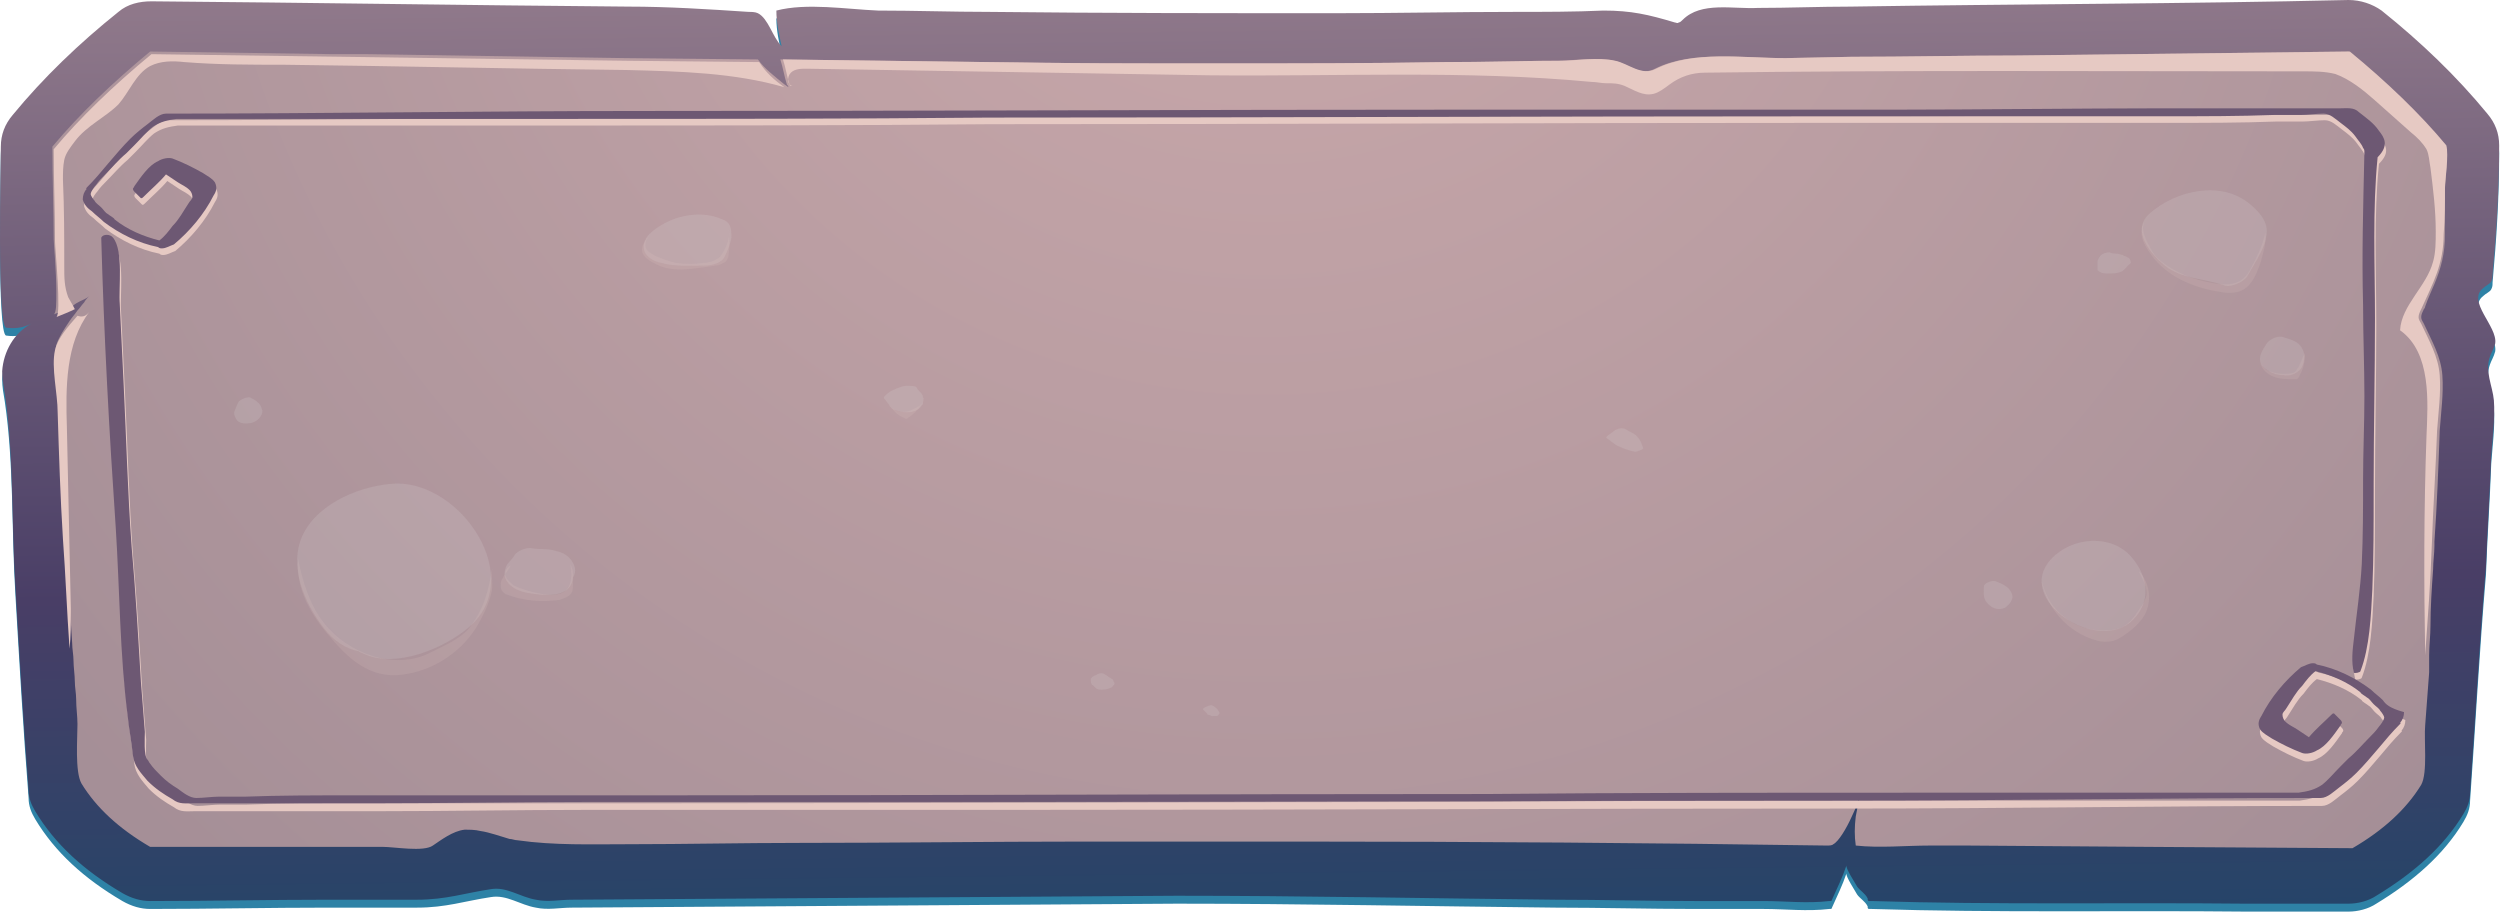 <svg width="362" height="132" viewBox="0 0 362 132" fill="none" xmlns="http://www.w3.org/2000/svg">
<path d="M357.67 115.93C357.67 117.078 357.287 118.035 356.714 118.991C353.844 123.774 349.444 127.6 344.087 130.852C342.94 131.617 341.409 132 340.07 132C335.096 132 330.122 132 325.148 132C307.166 131.809 288.992 132.191 271.009 131.617C270.818 131.617 270.818 131.617 270.627 131.617C270.435 131.617 270.435 131.426 270.435 131.235C270.053 130.47 269.287 130.087 268.905 129.513C268.714 129.13 267.183 126.835 267.374 126.452C266.801 128.174 266.035 129.704 265.27 131.426C265.27 131.617 265.079 131.617 265.079 131.617H264.887C261.635 132 258.574 131.617 255.322 131.617C252.07 131.617 248.818 131.617 245.374 131.617C238.679 131.617 231.983 131.426 225.287 131.426C206.922 131.235 188.557 130.852 170.383 130.852C141.114 131.043 112.035 131.235 82.766 131.426C81.044 131.426 79.322 131.809 77.6 131.426C75.305 131.043 73.392 129.513 71.096 129.896C67.27 130.47 64.592 131.426 60.383 131.426C56.174 131.426 51.774 131.426 47.566 131.426C38.957 131.426 30.348 131.617 21.74 131.617C20.401 131.617 19.061 131.235 17.722 130.47C12.174 127.217 7.966 123.391 5.096 118.609C4.522 117.652 4.14 116.696 4.14 115.548C3.374 105.791 2.801 95.844 2.227 86.087C1.653 76.904 2.035 67.339 0.696 58.157C0.505 57.009 0.314 56.052 0.314 54.904C0.505 52.035 2.035 49.356 4.522 48.017C3.374 48.591 2.227 48.783 0.887 48.591C-0.452 48.4 0.122 24.487 0.122 22.383C0.122 20.661 0.696 19.13 1.844 17.791C6.244 12.435 11.409 7.461 17.148 2.87C18.488 1.722 20.209 1.339 21.931 1.339C44.888 1.53 67.844 1.913 90.992 2.104C96.731 2.104 102.661 2.487 108.401 2.87C108.783 2.87 109.357 2.87 109.74 3.061C111.27 3.826 111.844 6.504 113.183 7.843C112.801 6.122 112.418 4.4 112.418 2.678C116.818 1.53 122.557 2.487 127.148 2.678C132.505 2.678 137.861 2.87 143.218 2.87C160.053 3.061 176.888 3.061 193.531 3.061C202.14 3.061 210.748 2.87 219.357 2.87C223.566 2.87 227.966 2.87 232.174 2.678C236.192 2.678 238.679 3.252 242.505 4.4C242.696 4.4 242.887 4.591 243.079 4.4C243.27 4.4 243.461 4.209 243.653 4.017C246.331 1.339 250.922 2.487 254.557 2.296C258.957 2.296 263.548 2.104 267.948 2.104C292.053 1.722 315.966 1.722 340.07 1.148C341.792 1.148 343.514 1.722 344.853 2.678C350.592 7.27 355.757 12.243 360.157 17.6C361.305 18.939 361.879 20.47 361.879 22.191C361.879 28.504 361.496 34.626 360.922 40.939C360.922 41.322 360.922 41.513 360.731 41.896C360.54 42.278 359.966 42.47 359.583 42.852C357.096 44.765 361.687 48.4 361.305 50.887C361.113 51.652 360.731 52.226 360.54 52.8C359.774 54.904 360.922 57.009 361.114 59.113C361.305 61.791 360.922 64.47 360.731 67.148C360.54 72.504 360.157 77.861 359.966 83.217C359.009 94.504 358.435 105.217 357.67 115.93Z" fill="#2E82A6"/>
<path d="M357.67 114.783C357.67 115.93 357.287 116.887 356.714 117.843C353.844 122.626 349.444 126.452 344.087 129.704C342.94 130.47 341.409 130.852 340.07 130.852C335.096 130.852 330.122 130.852 325.148 130.852C307.166 130.661 288.992 131.043 271.009 130.47C270.818 130.47 270.818 130.47 270.627 130.47C270.435 130.47 270.435 130.278 270.435 130.087C270.053 129.322 269.287 128.939 268.905 128.365C268.714 127.983 267.183 125.687 267.374 125.304C266.801 127.026 266.035 128.557 265.27 130.278C265.27 130.47 265.079 130.47 265.079 130.47H264.887C261.635 130.852 258.574 130.47 255.322 130.47C252.07 130.47 248.818 130.47 245.374 130.47C238.679 130.47 231.983 130.278 225.287 130.278C206.922 130.087 188.557 129.704 170.383 129.704C141.114 129.896 112.035 130.087 82.766 130.278C81.044 130.278 79.322 130.661 77.6 130.278C75.305 129.896 73.392 128.365 71.096 128.748C67.27 129.322 64.592 130.278 60.383 130.278C56.174 130.278 51.774 130.278 47.566 130.278C38.957 130.278 30.348 130.47 21.74 130.47C20.401 130.47 19.061 130.087 17.722 129.322C12.174 126.07 7.966 122.243 5.096 117.461C4.522 116.504 4.14 115.548 4.14 114.4C3.374 104.643 2.801 94.696 2.227 84.939C1.653 75.757 2.035 66.191 0.696 57.009C0.505 55.861 0.314 54.904 0.314 53.757C0.505 50.887 2.035 48.209 4.522 46.87C3.374 47.444 2.227 47.635 0.887 47.444C-0.452 47.252 0.122 23.339 0.122 21.235C0.122 19.513 0.696 17.983 1.844 16.643C6.244 11.287 11.409 6.313 17.148 1.722C18.488 0.574 20.209 0.191 21.931 0.191C44.888 0.383 67.844 0.765 90.992 0.957C96.731 0.957 102.661 1.339 108.401 1.722C108.783 1.722 109.357 1.722 109.74 1.913C111.27 2.678 111.844 5.357 113.183 6.696C112.801 4.974 112.418 3.252 112.418 1.53C116.818 0.383 122.557 1.339 127.148 1.53C132.505 1.53 137.861 1.722 143.218 1.722C160.053 1.913 176.888 1.913 193.531 1.913C202.14 1.913 210.748 1.722 219.357 1.722C223.566 1.722 227.966 1.722 232.174 1.53C236.192 1.53 238.679 2.104 242.505 3.252C242.696 3.252 242.887 3.443 243.079 3.252C243.27 3.252 243.461 3.061 243.653 2.87C246.331 0.191 250.922 1.339 254.557 1.148C258.957 1.148 263.548 0.957 267.948 0.957C292.053 0.574 315.966 0.574 340.07 3.8147e-06C341.792 3.8147e-06 343.514 0.574 344.853 1.53C350.592 6.122 355.757 11.096 360.157 16.452C361.305 17.791 361.879 19.322 361.879 21.044C361.879 27.357 361.496 33.478 360.922 39.791C360.922 40.174 360.922 40.365 360.731 40.748C360.54 41.13 359.966 41.322 359.583 41.704C357.096 43.617 361.687 47.252 361.305 49.739C361.113 50.504 360.731 51.078 360.54 51.652C359.774 53.757 360.922 55.861 361.114 57.965C361.305 60.452 360.922 63.322 360.731 66C360.54 71.356 360.157 76.713 359.966 82.07C359.009 93.356 358.435 104.07 357.67 114.783Z" fill="url(#paint0_linear_9_9657)"/>
<path d="M354.035 27.165C354.035 27.357 354.035 27.739 354.035 27.93C354.035 29.27 354.035 30.8 354.035 32.139C354.035 32.713 354.035 33.287 354.035 33.861C354.035 36.73 353.461 38.835 352.505 41.13C352.122 42.087 351.548 43.235 351.166 44.383C351.166 44.574 350.974 44.765 350.974 44.765C350.783 45.148 350.592 45.53 350.592 45.913C350.592 46.296 350.783 46.487 350.974 46.87C352.122 49.356 353.461 51.652 353.653 54.33C353.844 57.009 353.461 59.687 353.27 62.365C353.079 67.722 352.887 73.078 352.505 78.435C352.505 78.626 352.505 78.817 352.505 79.009C352.505 80.156 352.314 81.304 352.314 82.452C352.122 85.13 351.931 88 351.931 90.678C351.931 92.017 351.74 93.548 351.74 94.887C351.74 95.27 351.74 95.844 351.74 96.226C351.74 96.609 351.74 96.991 351.74 97.374C351.548 99.861 351.357 102.539 351.166 105.026C350.974 107.13 351.548 111.913 350.592 113.635C348.487 117.078 345.235 120.139 340.644 122.817H340.453L310.992 122.626L284.974 122.435H279.427C275.983 122.435 272.157 122.817 268.714 122.435C268.522 121.096 268.522 119.756 268.714 118.226C268.905 117.27 269.096 116.122 269.287 115.356C269.096 115.93 268.714 117.078 268.14 118.226C267.374 119.948 266.227 121.861 265.461 122.243C265.27 122.435 264.887 122.435 264.505 122.435C239.253 122.052 213.809 121.861 188.557 121.861C182.627 121.861 176.505 121.861 170.574 121.861C165.983 121.861 161.392 121.861 156.801 121.861C143.027 121.861 129.444 122.052 115.67 122.052C107.444 122.052 99.218 122.243 90.992 122.243C85.635 122.243 80.279 122.435 74.922 121.67C74.54 121.67 74.157 121.478 73.774 121.478C72.435 121.096 70.905 120.522 69.566 120.33C68.8 120.139 68.035 120.139 67.27 120.139C65.548 120.33 63.827 121.67 62.679 122.435C61.34 123.391 57.131 122.626 55.409 122.626C52.731 122.626 50.053 122.626 47.374 122.626C42.974 122.626 38.383 122.626 33.983 122.626C29.966 122.626 25.948 122.626 21.931 122.626C21.931 122.626 21.931 122.626 21.74 122.626C17.148 119.948 13.896 116.887 11.792 113.443C10.835 111.722 11.218 106.939 11.218 104.835C11.218 103.687 11.027 102.539 11.027 101.2C11.027 100.435 10.835 99.478 10.835 98.713C10.835 97.757 10.644 96.609 10.644 95.652C10.644 94.887 10.453 93.93 10.453 93.165C10.07 87.809 9.879 82.452 9.496 77.287C9.305 75.183 9.305 72.887 9.114 70.783C9.114 69.826 9.114 68.87 8.922 67.913C8.731 64.852 8.731 61.983 8.54 58.922C8.54 56.243 7.583 52.417 8.157 49.93C8.54 48.783 9.305 47.635 10.07 46.487C10.453 45.913 10.835 45.53 11.218 44.956C11.601 44.574 11.792 44.191 12.174 43.809C12.366 43.426 12.748 43.044 12.94 42.852C12.557 43.235 11.983 43.426 11.601 43.617C11.218 43.809 10.835 44 10.453 44.383C9.688 44.765 8.731 45.148 7.774 45.53C8.157 45.339 8.157 44 8.157 42.278C8.157 39.217 7.774 35.2 7.774 34.626C7.774 30.226 7.583 25.826 7.583 21.235C11.409 16.643 16.192 12.052 21.74 7.461L48.331 7.843H53.305L90.609 8.417L109.74 8.609C110.696 9.948 112.227 11.096 113.374 12.052C113.566 12.243 113.948 12.435 114.14 12.626C114.14 12.435 114.14 12.435 113.948 12.243C113.566 11.096 113.374 9.757 112.992 8.609L142.835 8.991C148.766 8.991 154.887 9.183 161.201 9.183C166.174 9.183 171.148 9.183 176.505 9.183H176.696C187.409 9.183 198.314 9.183 209.027 8.991C213.618 8.991 218.4 8.991 222.992 8.8C223.948 8.8 224.714 8.8 225.67 8.8C227.392 8.8 229.687 8.417 231.6 8.609C232.366 8.609 232.94 8.609 233.705 8.8C235.618 9.183 237.531 11.096 239.635 9.948C244.992 7.27 252.261 8.417 258.383 8.417L267.948 8.226C275.983 8.226 284.018 8.035 292.053 8.035C307.74 7.843 324.001 7.652 340.07 7.461C345.427 11.861 350.209 16.452 354.035 21.044C354.609 22.383 354.035 26.209 354.035 27.165Z" fill="url(#paint1_radial_9_9657)"/>
<path d="M12.94 45.148C9.496 49.739 9.496 56.052 9.687 61.983C9.879 70.783 10.07 79.583 10.261 88.383C10.261 90.296 10.261 92.209 10.07 93.93C9.687 88.574 9.496 83.217 9.114 78.052C8.731 71.93 8.54 65.809 8.348 59.687C8.348 57.009 7.392 53.183 7.966 50.696C8.348 48.974 9.879 47.252 11.218 45.722C11.792 45.913 12.366 45.913 12.94 45.148Z" fill="#E6C9C3"/>
<path d="M113.566 12.626C106.296 10.522 98.453 10.33 90.8 10.139C74.157 9.948 57.514 9.565 41.061 9.374C36.279 9.374 31.496 9.374 26.714 8.991C24.992 8.8 23.27 8.8 21.74 9.565C19.635 10.713 18.679 13.391 17.148 15.113C15.235 17.026 12.557 18.174 10.835 20.47C10.261 21.235 9.496 22.191 9.305 23.148C9.114 24.104 9.114 25.061 9.114 26.017C9.305 30.226 9.305 34.435 9.305 38.643C9.305 40.174 9.305 41.513 9.879 43.044C10.07 43.426 10.453 44 10.835 44.765C10.07 45.148 9.114 45.53 8.157 45.913C8.922 45.53 7.966 35.965 7.966 35.009C7.966 30.609 7.774 26.209 7.774 21.617C11.601 17.026 16.383 12.435 21.931 7.843L90.8 8.8L109.931 8.991C110.887 10.522 112.227 11.67 113.566 12.626Z" fill="#E6C9C3"/>
<path d="M354.035 27.165C354.035 29.461 354.035 31.565 353.844 33.861C353.844 38.261 352.314 40.939 350.592 44.765C350.401 45.148 350.209 45.53 350.209 45.913C350.209 46.296 350.401 46.487 350.592 46.87C351.74 49.356 353.079 51.652 353.27 54.33C353.461 57.009 353.079 59.687 352.887 62.365C352.696 67.913 352.314 73.461 352.122 79.009C351.931 84.365 351.548 89.53 351.166 94.887C350.974 84.365 350.974 73.652 351.357 63.13C351.548 58.348 352.122 51.078 347.531 47.826C347.722 44.191 351.357 41.513 352.314 37.878C352.696 36.539 352.696 35.009 352.696 33.478C352.696 30.417 352.314 27.357 351.931 24.296C351.74 23.339 351.74 22.383 351.357 21.617C350.783 20.661 350.018 19.896 349.061 19.13C347.34 17.6 345.618 16.07 343.896 14.539C342.174 13.009 340.261 11.478 338.157 10.713C336.627 10.33 335.096 10.33 333.374 10.33C304.679 10.33 275.792 10.139 246.905 10.522C244.992 10.522 243.27 11.096 241.74 12.243C240.974 12.817 240.209 13.391 239.444 13.583C237.914 13.965 236.574 13.009 235.235 12.435C234.279 12.052 233.514 12.052 232.557 12.052C231.792 12.052 231.218 11.861 230.453 11.861C212.279 10.139 193.531 11.096 175.166 10.904L116.818 9.948C116.053 9.948 115.096 9.948 114.522 10.522C113.948 11.096 113.948 12.243 114.714 12.435C114.522 12.435 114.331 12.435 114.331 12.243C113.948 11.096 113.757 9.757 113.374 8.609L143.218 8.991C153.931 9.183 164.835 9.183 176.696 9.183C187.6 9.183 198.505 9.183 209.218 8.991C214.766 8.991 220.314 8.8 225.861 8.8C228.348 8.8 231.409 8.226 233.896 8.8C235.809 9.183 237.722 11.096 239.827 9.948C245.183 7.27 252.453 8.417 258.574 8.417L268.14 8.226C276.174 8.226 284.209 8.035 292.244 8.035C307.931 7.843 324.192 7.652 340.261 7.461C345.618 11.861 350.401 16.452 354.227 21.044C354.609 22.383 354.035 26.209 354.035 27.165Z" fill="#E6C9C3"/>
<path d="M345.235 102.539C344.661 101.965 344.087 101.583 343.514 101.009C341.218 99.287 338.54 97.948 335.67 97.374C335.479 97.183 335.288 97.183 335.096 97.183C334.522 97.183 333.948 97.565 333.374 97.757C331.079 99.67 328.974 102.156 327.635 104.835C327.253 105.409 327.061 105.983 327.444 106.748C327.827 107.322 328.592 107.704 329.166 108.087C330.505 108.852 332.035 109.617 333.566 110.191C334.14 110.383 335.096 110.191 335.67 109.809C337.009 109.235 338.157 107.513 339.114 106.174C339.114 105.983 339.305 105.983 339.305 105.791C339.305 105.6 339.114 105.409 339.114 105.409C338.922 105.217 338.54 104.835 338.348 104.643L338.157 104.452C337.966 104.452 337.966 104.452 337.774 104.643C336.627 105.791 335.479 106.748 334.522 107.896C333.948 107.513 333.374 107.13 332.801 106.748C332.227 106.365 331.653 106.174 331.079 105.6C330.887 105.409 330.696 105.026 330.696 104.643C330.696 104.261 331.079 104.07 331.27 103.687C332.035 102.539 332.609 101.391 333.566 100.435C334.14 99.67 334.714 98.904 335.479 98.33C337.774 98.904 340.07 99.861 341.983 101.391C341.983 101.583 342.748 101.965 342.94 102.156C343.322 102.348 343.514 102.73 343.896 103.113C344.279 103.496 344.661 103.687 344.853 104.07C345.044 104.261 345.427 104.835 345.427 105.026C345.427 105.409 344.853 106.174 344.661 106.365C344.279 106.939 343.705 107.513 343.322 107.896C342.366 108.852 341.409 110 340.261 110.957C339.879 111.339 339.496 111.722 339.114 112.104C338.157 113.061 337.392 114.017 336.435 114.783C335.287 115.548 334.331 115.739 332.992 115.93C331.461 115.93 330.122 115.93 328.592 115.93C322.853 115.93 316.922 115.93 311.183 115.93C305.444 115.93 299.514 115.93 293.774 115.93C288.035 115.93 282.105 115.93 276.366 115.93C256.088 115.93 235.618 115.93 215.34 116.122C174.974 116.122 134.418 116.313 94.053 116.313C89.844 116.313 85.444 116.313 81.235 116.313C71.096 116.313 60.957 116.313 50.818 116.313C45.844 116.313 40.679 116.313 35.705 116.504C34.366 116.504 33.218 116.504 31.879 116.504C30.922 116.504 29.583 116.696 28.627 116.696C27.67 116.696 26.714 115.93 25.948 115.356C24.992 114.783 24.227 114.209 23.461 113.443C22.887 112.87 22.314 112.296 21.931 111.722C21.74 111.53 21.74 111.339 21.548 111.148C20.974 110.574 21.166 107.896 21.166 107.13C20.974 104.643 20.783 102.348 20.592 99.861C20.209 93.356 19.827 86.852 19.253 80.348C18.679 72.504 18.488 64.852 18.105 57.009C17.914 52.991 17.722 49.165 17.531 45.148C17.34 42.852 18.105 37.496 16.575 35.583C16.192 35.009 15.044 35.009 14.853 35.583C15.235 49.548 16 63.704 16.957 77.67C17.531 86.661 17.531 95.843 18.679 104.835C18.87 106.748 19.253 108.661 19.444 110.574C19.635 112.104 20.592 113.061 21.548 114.209C22.696 115.356 23.844 116.122 25.183 116.887C26.14 117.652 27.096 117.461 28.244 117.461C29.583 117.461 30.731 117.461 32.07 117.461C34.557 117.461 37.044 117.461 39.722 117.461C44.696 117.461 49.861 117.461 54.835 117.461C64.975 117.461 74.922 117.27 85.061 117.27C105.34 117.27 125.809 117.27 146.087 117.27C186.453 117.27 227.009 117.078 267.374 117.078C290.331 117.078 313.288 116.696 336.244 116.696C337.201 116.696 338.157 115.739 338.922 115.165C339.688 114.591 340.644 113.826 341.409 113.061C342.557 111.913 343.514 110.765 344.661 109.426C345.618 108.278 346.574 107.13 347.722 105.983C347.914 105.791 347.722 105.791 347.722 105.791C348.105 105.409 348.296 104.835 348.296 104.261C346.383 103.496 345.618 102.922 345.235 102.539Z" fill="#E6C9C3"/>
<path d="M344.661 19.896C343.896 18.748 342.748 17.983 341.792 17.217C341.027 16.452 340.07 16.643 338.922 16.643C337.583 16.643 336.435 16.643 335.096 16.643C332.609 16.643 330.122 16.643 327.444 16.643C322.47 16.643 317.305 16.643 312.331 16.643C302.192 16.643 285.548 16.835 275.409 16.835C255.131 16.835 234.661 16.835 214.383 16.835C174.018 16.835 133.461 17.026 93.096 17.026C70.14 17.026 47.183 17.409 24.227 17.409C23.27 17.409 22.314 18.365 21.548 18.939C20.783 19.513 19.827 20.278 19.061 21.044C17.914 22.191 16.957 23.339 15.809 24.678C14.853 25.826 13.896 26.974 12.748 28.122C12.557 28.313 12.748 28.313 12.748 28.313C12.366 28.696 12.174 29.27 12.174 29.843C12.366 30.609 12.94 31.183 13.514 31.565C14.088 32.139 14.661 32.522 15.235 33.096C17.531 34.817 20.209 36.157 23.079 36.73C23.27 36.922 23.461 36.922 23.653 36.922C24.227 36.922 24.8 36.539 25.375 36.348C27.67 34.435 29.774 31.948 31.114 29.27C31.496 28.696 31.688 28.122 31.305 27.357C30.922 26.783 30.157 26.4 29.583 26.017C28.244 25.252 26.714 24.487 25.183 23.913C24.609 23.722 23.653 23.913 23.079 24.296C21.74 24.869 20.592 26.591 19.635 27.93C19.635 28.122 19.444 28.122 19.444 28.313C19.444 28.504 19.635 28.696 19.635 28.696C19.827 28.887 20.209 29.27 20.401 29.461L20.592 29.652C20.783 29.652 20.783 29.652 20.974 29.461C22.122 28.313 23.27 27.357 24.227 26.209C24.801 26.591 25.374 26.974 25.948 27.357C26.522 27.739 27.096 27.93 27.67 28.504C27.861 28.696 28.053 29.078 28.053 29.461C28.053 29.843 27.67 30.035 27.479 30.417C26.713 31.565 26.14 32.713 25.183 33.67C24.609 34.435 24.035 35.2 23.27 35.774C20.974 35.2 18.679 34.243 16.766 32.713C16.766 32.522 16 32.139 15.809 31.948C15.427 31.756 15.235 31.374 14.853 30.991C14.47 30.609 14.088 30.417 13.896 30.035C13.705 29.843 13.322 29.27 13.322 29.078C13.322 28.696 13.896 27.93 14.088 27.739C14.47 27.165 15.044 26.591 15.427 26.209C16.383 25.252 17.34 24.104 18.488 23.148C18.87 22.765 19.253 22.383 19.635 22C20.592 21.044 21.357 20.087 22.314 19.322C23.462 18.556 24.418 18.365 25.757 18.174C27.288 18.174 28.627 18.174 30.157 18.174C35.896 18.174 41.827 18.174 47.566 18.174C53.305 18.174 59.235 18.174 64.975 18.174C70.714 18.174 76.644 18.174 82.383 18.174C102.661 18.174 123.131 18.174 143.409 17.983C183.774 17.983 224.331 17.791 264.696 17.791C268.905 17.791 273.305 17.791 277.514 17.791C287.653 17.791 304.105 17.791 314.244 17.791C319.409 17.791 324.383 17.791 329.548 17.6C330.887 17.6 332.035 17.6 333.374 17.6C334.331 17.6 335.67 17.409 336.627 17.409C337.583 17.409 338.348 18.174 339.114 18.748C339.879 19.322 340.644 19.896 341.218 20.661C341.6 21.235 342.174 21.809 342.366 22.383C342.557 22.574 342.557 22.765 342.557 22.956C342.366 31.565 342.174 37.687 342.366 45.148C342.366 49.548 342.557 53.948 342.557 58.348C342.557 62.365 342.366 66.383 342.366 70.4C342.366 74.417 342.366 78.626 342.174 82.643C341.983 86.278 341.409 89.913 341.027 93.548C340.835 95.078 340.644 96.8 341.027 98.33C341.027 98.522 341.983 98.33 341.983 98.139C343.322 94.696 343.514 90.104 343.705 86.278C343.896 81.687 343.896 76.904 343.896 72.313C343.896 71.93 343.896 71.548 343.896 71.165C343.896 63.13 344.087 55.096 344.087 47.061C344.087 39.217 343.705 31.374 344.47 23.722C346.192 22 345.427 21.044 344.661 19.896Z" fill="#E6C9C3"/>
<path d="M345.044 101.391C344.47 100.817 343.896 100.435 343.322 99.861C341.027 98.139 338.348 96.8 335.479 96.226C335.287 96.035 335.096 96.035 334.905 96.035C334.331 96.035 333.757 96.417 333.183 96.609C330.887 98.522 328.783 101.009 327.444 103.687C327.061 104.261 326.87 104.835 327.253 105.6C327.635 106.174 328.401 106.556 328.974 106.939C330.314 107.704 331.844 108.47 333.374 109.043C333.948 109.235 334.905 109.043 335.479 108.661C336.818 108.087 337.966 106.365 338.922 105.026C338.922 104.835 339.114 104.835 339.114 104.643C339.114 104.452 338.922 104.261 338.922 104.261C338.731 104.07 338.348 103.687 338.157 103.496L337.966 103.304C337.774 103.304 337.774 103.304 337.583 103.496C336.435 104.643 335.287 105.6 334.331 106.748C333.757 106.365 333.183 105.983 332.609 105.6C332.035 105.217 331.461 105.026 330.887 104.452C330.696 104.261 330.505 103.878 330.505 103.496C330.505 103.113 330.887 102.922 331.079 102.539C331.844 101.391 332.418 100.243 333.374 99.287C333.948 98.522 334.522 97.757 335.287 97.183C337.583 97.757 339.879 98.713 341.792 100.243C341.792 100.435 342.557 100.817 342.748 101.009C343.131 101.2 343.322 101.583 343.705 101.965C344.087 102.348 344.47 102.539 344.661 102.922C344.853 103.113 345.235 103.687 345.235 103.878C345.235 104.261 344.661 105.026 344.47 105.217C344.087 105.791 343.513 106.365 343.131 106.748C342.174 107.704 341.218 108.852 340.07 109.809C339.687 110.191 339.305 110.574 338.922 110.957C337.966 111.913 337.2 112.87 336.244 113.635C335.096 114.4 334.14 114.591 332.801 114.783C331.27 114.783 329.931 114.783 328.401 114.783C322.661 114.783 316.731 114.783 310.992 114.783C305.253 114.783 299.322 114.783 293.583 114.783C287.844 114.783 281.913 114.783 276.174 114.783C255.896 114.783 235.427 114.783 215.148 114.974C174.783 114.974 134.227 115.165 93.861 115.165C89.653 115.165 85.253 115.165 81.044 115.165C70.905 115.165 60.766 115.165 50.627 115.165C45.653 115.165 40.487 115.165 35.514 115.356C34.174 115.356 33.027 115.356 31.688 115.356C30.731 115.356 29.392 115.548 28.435 115.548C27.479 115.548 26.522 114.783 25.757 114.209C24.8 113.635 24.035 113.061 23.27 112.296C22.696 111.722 22.122 111.148 21.74 110.574C21.548 110.383 21.548 110.191 21.357 110C20.783 109.426 20.974 106.748 20.974 105.983C20.783 103.496 20.592 101.2 20.401 98.713C20.018 92.209 19.635 85.704 19.061 79.2C18.488 71.356 18.296 63.704 17.913 55.861C17.722 51.843 17.531 48.017 17.34 44C17.148 41.704 17.913 36.348 16.383 34.435C16 33.861 14.853 33.861 14.661 34.435C15.044 48.4 15.809 62.556 16.766 76.522C17.34 85.513 17.34 94.696 18.488 103.687C18.679 105.6 19.061 107.513 19.253 109.426C19.444 110.956 20.401 111.913 21.357 113.061C22.505 114.209 23.653 114.974 24.992 115.739C25.948 116.504 26.905 116.313 28.053 116.313C29.392 116.313 30.54 116.313 31.879 116.313C34.366 116.313 36.853 116.313 39.531 116.313C44.505 116.313 49.67 116.313 54.644 116.313C64.783 116.313 74.731 116.122 84.87 116.122C105.148 116.122 125.618 116.122 145.896 116.122C186.261 116.122 226.818 115.93 267.183 115.93C290.14 115.93 313.096 115.548 336.053 115.548C337.009 115.548 337.966 114.591 338.731 114.017C339.496 113.443 340.453 112.678 341.218 111.913C342.366 110.765 343.322 109.617 344.47 108.278C345.427 107.13 346.383 105.983 347.531 104.835C347.722 104.643 347.531 104.643 347.531 104.643C347.914 104.261 348.105 103.687 348.105 103.113C346.001 102.539 345.427 101.965 345.044 101.391Z" fill="#6D5873"/>
<path d="M344.47 18.939C343.705 17.791 342.557 17.026 341.6 16.261C340.835 15.496 339.879 15.687 338.731 15.687C337.392 15.687 336.244 15.687 334.905 15.687C332.418 15.687 329.931 15.687 327.253 15.687C322.279 15.687 317.114 15.687 312.14 15.687C302.001 15.687 285.357 15.878 275.218 15.878C254.94 15.878 234.47 15.878 214.192 15.878C173.827 15.878 133.27 16.07 92.905 16.07C69.948 16.07 46.992 16.452 24.035 16.452C23.079 16.452 22.122 17.409 21.357 17.983C20.592 18.556 19.635 19.322 18.87 20.087C17.722 21.235 16.766 22.383 15.618 23.722C14.662 24.87 13.705 26.017 12.557 27.165C12.366 27.357 12.557 27.357 12.557 27.357C12.174 27.739 11.983 28.313 11.983 28.887C12.175 29.652 12.748 30.226 13.322 30.609C13.896 31.183 14.47 31.565 15.044 32.139C17.34 33.861 20.018 35.2 22.887 35.774C23.079 35.965 23.27 35.965 23.461 35.965C24.035 35.965 24.609 35.583 25.183 35.391C27.479 33.478 29.583 30.991 30.922 28.313C31.305 27.739 31.496 27.165 31.114 26.4C30.731 25.826 29.966 25.444 29.392 25.061C28.053 24.296 26.522 23.53 24.992 22.956C24.418 22.765 23.461 22.956 22.887 23.339C21.548 23.913 20.401 25.635 19.444 26.974C19.444 27.165 19.253 27.165 19.253 27.357C19.253 27.548 19.444 27.739 19.444 27.739C19.635 27.93 20.018 28.313 20.209 28.504L20.401 28.696C20.592 28.696 20.592 28.696 20.783 28.504C21.931 27.357 23.079 26.4 24.035 25.252C24.609 25.635 25.183 26.017 25.757 26.4C26.331 26.783 26.905 26.974 27.479 27.548C27.67 27.739 27.861 28.122 27.861 28.504C27.861 28.887 27.479 29.078 27.288 29.461C26.522 30.609 25.948 31.756 24.992 32.713C24.418 33.478 23.844 34.243 23.079 34.817C20.783 34.243 18.488 33.287 16.575 31.756C16.575 31.565 15.809 31.183 15.618 30.991C15.235 30.8 15.044 30.417 14.662 30.035C14.279 29.652 13.896 29.461 13.705 29.078C13.514 28.887 13.131 28.313 13.131 28.122C13.131 27.739 13.705 26.974 13.896 26.783C14.279 26.209 14.853 25.635 15.235 25.252C16.192 24.296 17.148 23.148 18.296 22.191C18.679 21.809 19.061 21.426 19.444 21.044C20.401 20.087 21.166 19.13 22.122 18.365C23.27 17.6 24.227 17.409 25.566 17.217C27.096 17.217 28.435 17.217 29.966 17.217C35.705 17.217 41.635 17.217 47.374 17.217C53.114 17.217 59.044 17.217 64.783 17.217C70.522 17.217 76.453 17.217 82.192 17.217C102.47 17.217 122.94 17.217 143.218 17.026C183.583 17.026 224.14 16.835 264.505 16.835C268.714 16.835 273.114 16.835 277.322 16.835C287.461 16.835 303.914 16.835 314.053 16.835C319.218 16.835 324.192 16.835 329.357 16.643C330.696 16.643 331.844 16.643 333.183 16.643C334.14 16.643 335.479 16.452 336.435 16.452C337.392 16.452 338.157 17.217 338.922 17.791C339.688 18.365 340.453 18.939 341.027 19.704C341.409 20.278 341.983 20.852 342.174 21.426C342.366 21.617 342.366 21.809 342.366 22C342.174 30.609 341.983 36.73 342.174 44.191C342.174 48.591 342.366 52.991 342.366 57.391C342.366 61.409 342.174 65.426 342.174 69.444C342.174 73.461 342.174 77.669 341.983 81.687C341.792 85.322 341.218 88.957 340.835 92.591C340.644 94.122 340.453 95.844 340.835 97.374C340.835 97.565 341.792 97.374 341.792 97.183C343.131 93.739 343.322 89.148 343.514 85.322C343.705 80.73 343.705 75.948 343.705 71.356C343.705 70.974 343.705 70.591 343.705 70.209C343.705 62.174 343.896 54.139 343.896 46.104C343.896 38.261 343.514 30.417 344.279 22.765C346.001 21.044 345.235 19.896 344.47 18.939Z" fill="#6D5873"/>
<path opacity="0.15" d="M57.322 70.017C52.54 70.209 46.227 72.696 43.931 77.287C41.635 81.878 44.122 87.426 46.992 91.061C48.331 92.783 50.053 93.93 51.966 94.313C52.157 94.504 52.348 94.504 52.731 94.696C57.322 96.8 64.209 93.93 67.844 90.87C76.261 83.791 66.888 69.826 57.322 70.017Z" fill="#E8E6E8"/>
<path opacity="0.15" d="M82.383 80.73C81.809 80.156 81.235 79.965 80.47 79.774C79.322 79.391 78.174 79.583 77.027 79.391C76.261 79.2 74.922 79.774 74.54 80.348C74.157 81.113 73.392 81.496 73.201 82.261C73.009 82.835 73.009 83.409 73.201 83.791C73.774 85.13 75.305 85.704 76.644 85.896C78.748 86.278 82.766 86.661 82.957 83.6C83.531 82.835 83.34 81.687 82.383 80.73Z" fill="#E8E6E8"/>
<path opacity="0.15" d="M37.427 58.348C37.044 57.965 36.661 57.774 36.279 57.583C35.896 57.391 34.94 57.774 34.557 58.157C34.366 58.539 34.174 58.922 33.983 59.496C33.792 59.878 33.983 60.261 34.174 60.643C34.557 61.409 35.705 61.409 36.47 61.217C37.235 61.026 38.001 60.261 38.001 59.496C37.809 58.922 37.809 58.73 37.427 58.348Z" fill="#E8E6E8"/>
<path opacity="0.15" d="M308.696 80.73C305.827 77.287 300.088 77.67 297.027 80.922C291.479 86.852 303.914 94.887 308.888 89.722C311.566 87.043 310.992 83.409 308.696 80.73Z" fill="#E8E6E8"/>
<path opacity="0.15" d="M291.288 85.896C290.905 84.939 289.948 84.556 288.992 84.174C288.609 83.983 287.27 84.365 287.27 84.939C287.27 85.896 287.079 86.661 287.844 87.426C288.609 88.191 289.374 88.383 290.331 88C291.096 87.426 291.67 86.661 291.288 85.896Z" fill="#E8E6E8"/>
<path opacity="0.15" d="M325.914 29.652C321.705 26.017 315.009 27.548 311.183 30.991C308.505 33.478 311.566 36.922 313.479 38.452C315.774 40.365 319.409 40.365 322.087 41.322C323.044 41.704 325.148 40.748 325.531 39.791C326.488 38.069 328.018 35.965 328.209 33.861C328.4 32.139 327.253 30.8 325.914 29.652Z" fill="#E8E6E8"/>
<path opacity="0.15" d="M308.505 37.878C308.505 37.687 308.314 37.304 308.122 37.304C307.931 37.113 307.548 37.113 307.357 36.922C307.166 36.922 306.783 36.73 306.592 36.73C306.209 36.73 305.827 36.73 305.444 36.539C305.061 36.539 304.296 36.73 304.105 37.113C303.914 37.304 303.722 37.687 303.722 37.878C303.722 38.069 303.722 38.452 303.722 38.643C303.722 38.835 303.722 38.835 303.722 39.026C303.722 39.217 303.914 39.217 304.105 39.409C304.488 39.6 304.87 39.6 305.253 39.6C305.827 39.6 306.401 39.6 306.974 39.409C307.548 39.217 307.74 38.835 308.122 38.452C308.314 38.261 308.696 38.069 308.505 37.878Z" fill="#E8E6E8"/>
<path opacity="0.15" d="M333.374 50.504C332.8 49.356 331.653 49.165 330.505 48.783C329.74 48.591 328.592 49.165 328.209 49.739C327.635 50.696 326.87 51.652 327.444 52.8C327.635 53.183 328.209 53.565 328.592 53.757C329.166 54.139 329.931 54.33 330.696 54.33C331.461 54.522 332.609 54.139 333.183 53.374C333.566 52.8 333.948 51.461 333.374 50.504Z" fill="#E8E6E8"/>
<path opacity="0.15" d="M104.575 31.756C101.131 30.226 96.731 31.374 94.053 33.861C93.288 34.626 92.905 35.774 93.479 36.73C94.053 37.496 94.818 37.878 95.775 38.07C97.688 38.644 99.983 38.452 102.088 38.452C103.044 38.452 104.574 38.07 104.957 37.113C105.34 36.348 105.722 35.391 105.914 34.435C105.914 32.904 105.722 32.139 104.575 31.756Z" fill="#E8E6E8"/>
<path opacity="0.15" d="M161.009 98.33C160.818 98.139 160.627 98.139 160.435 97.948C160.244 97.757 160.053 97.757 159.861 97.565C159.479 97.374 158.905 97.565 158.714 97.757C158.522 97.757 157.948 98.139 157.948 98.33C157.948 98.713 157.948 99.096 158.331 99.287C158.522 99.478 158.522 99.478 158.714 99.67C158.905 99.861 159.288 99.861 159.67 99.861C160.053 99.861 160.818 99.67 161.009 99.478C161.201 99.287 161.392 99.096 161.392 98.904C161.201 98.713 161.201 98.33 161.009 98.33Z" fill="#E8E6E8"/>
<path opacity="0.15" d="M176.505 103.113C176.505 102.922 176.314 102.922 176.314 102.73C176.122 102.539 175.931 102.348 175.548 102.156C175.357 101.965 174.018 102.539 174.209 102.73C174.401 102.922 174.592 103.113 174.783 103.304C174.783 103.496 174.974 103.496 174.974 103.496C175.166 103.496 175.357 103.687 175.548 103.687C175.74 103.687 175.931 103.687 176.122 103.687C176.314 103.687 176.505 103.496 176.505 103.304C176.696 103.304 176.696 103.304 176.505 103.113Z" fill="#E8E6E8"/>
<path opacity="0.15" d="M237.913 64.852C237.722 64.278 237.531 63.704 237.148 63.322C236.766 62.748 236 62.556 235.427 62.174C234.853 61.791 233.896 62.174 233.513 62.556C233.322 62.748 232.174 63.322 232.748 63.513C233.322 63.896 233.896 64.469 234.47 64.661C235.235 65.043 236 65.235 236.766 65.426C236.957 65.426 238.105 65.043 237.913 64.852Z" fill="#E8E6E8"/>
<path opacity="0.15" d="M133.27 56.817C133.079 56.626 132.887 56.435 132.696 56.052C132.505 55.861 131.74 55.861 131.357 55.861C130.783 55.861 130.4 56.052 129.827 56.243C129.444 56.435 128.87 56.626 128.488 57.009C128.296 57.2 127.722 57.583 128.105 57.774C128.296 57.965 128.487 58.348 128.679 58.539C128.87 58.922 129.061 59.113 129.444 59.304C130.401 59.687 131.548 59.878 132.505 59.496C132.887 59.304 133.27 59.113 133.461 58.73C133.653 58.539 133.653 58.539 133.653 58.157C133.653 57.965 133.844 57.774 133.653 57.583C133.653 57.2 133.461 57.009 133.27 56.817Z" fill="#E8E6E8"/>
<path opacity="0.15" d="M67.844 91.061C66.505 92.591 64.209 93.548 62.296 94.504C57.131 97.183 50.244 94.504 46.992 90.296C44.888 87.809 43.74 83.983 43.166 80.922C42.783 85.322 45.079 89.148 47.948 92.4C51.009 96.035 54.261 98.522 59.044 97.565C63.253 96.8 67.079 94.122 69.183 90.487C69.948 89.148 70.714 87.617 71.096 86.087C71.479 84.748 71.096 83.6 71.287 82.261C70.714 85.513 70.14 88.191 67.844 91.061Z" fill="#E6C9C3"/>
<path opacity="0.15" d="M73.966 81.878C73.392 82.07 73.009 82.835 73.201 83.409C73.392 83.983 73.966 84.365 74.348 84.748C75.496 85.322 76.835 85.704 77.983 85.896C78.748 86.087 79.705 86.278 80.47 86.087C82.766 85.896 82.957 83.6 82.575 81.687C83.148 82.643 82.957 83.791 82.957 84.748C82.957 85.13 82.957 85.704 82.575 86.087C82.192 86.47 81.618 86.661 81.044 86.852C78.557 87.235 75.879 87.043 73.392 86.087C73.201 86.087 73.009 85.896 72.818 85.704C72.435 85.322 72.435 84.556 72.627 83.983C73.009 83.217 73.583 82.644 73.966 81.878Z" fill="#E6C9C3"/>
<path opacity="0.15" d="M94.627 33.478C94.053 34.052 93.287 34.817 93.479 35.774C93.67 36.539 94.435 36.73 95.009 37.113C95.966 37.496 96.922 37.878 97.879 38.07C99.218 38.261 100.557 38.261 101.896 38.07C102.47 38.07 103.235 37.878 103.809 37.496C104.192 37.304 104.383 37.113 104.575 36.73C105.34 35.583 105.722 34.243 105.531 33.096C105.531 34.052 105.722 35.583 105.531 36.539C105.531 37.113 105.34 37.878 104.766 38.07C104.383 38.261 104.001 38.452 103.618 38.452C100.748 38.835 97.496 39.6 95.009 38.261C92.14 36.922 92.522 35.583 94.627 33.478Z" fill="#E6C9C3"/>
<path opacity="0.15" d="M133.844 57.774C133.653 58.348 133.27 58.73 132.887 58.922C132.505 59.113 132.122 59.304 131.74 59.496C130.592 59.878 129.253 59.496 128.679 58.539C129.253 59.304 129.827 60.07 130.783 60.452C130.974 60.452 130.974 60.643 131.166 60.643C131.357 60.643 131.357 60.644 131.548 60.452C132.505 59.878 133.461 58.73 133.844 57.774Z" fill="#E6C9C3"/>
<path opacity="0.15" d="M309.653 82.643C310.227 83.791 310.992 85.13 310.801 86.278C310.609 86.852 310.418 87.426 310.035 87.809C309.27 88.957 308.505 90.296 307.166 90.87C306.592 91.061 306.018 91.252 305.444 91.252C303.148 91.443 300.661 90.87 298.94 89.339C297.027 88 295.879 85.704 295.496 83.409C296.07 87.809 299.322 91.635 303.722 92.783C304.487 92.974 305.253 92.974 306.018 92.783C306.783 92.591 307.548 92.017 308.314 91.444C309.079 90.87 309.653 90.296 310.227 89.53C311.757 87.426 311.374 84.365 309.653 82.643Z" fill="#E6C9C3"/>
<path opacity="0.15" d="M310.609 31.948C310.035 32.904 310.418 33.861 310.801 34.817C311.183 35.583 311.566 36.348 312.14 37.113C314.053 39.026 316.731 40.174 319.218 40.748C321.705 41.322 324.383 41.704 325.722 39.217C326.679 37.496 327.635 35.583 328.018 33.67C328.209 35.2 327.635 36.922 327.253 38.261C326.679 39.791 326.105 41.322 324.575 42.087C323.618 42.47 322.47 42.47 321.514 42.278C317.879 41.704 314.435 40.365 311.948 37.496C310.801 35.965 309.27 34.052 310.609 31.948Z" fill="#E6C9C3"/>
<path opacity="0.15" d="M333.757 51.078C333.374 51.843 333.183 52.417 332.801 53.183C332.609 53.374 332.609 53.565 332.418 53.757C332.035 54.139 331.27 54.139 330.505 54.139C329.931 54.139 329.166 53.948 328.592 53.757C328.018 53.565 327.444 52.991 327.253 52.417C327.444 53.374 328.209 54.139 329.166 54.522C330.122 54.904 331.079 54.904 332.035 54.904C332.227 54.904 332.418 54.904 332.609 54.904C332.8 54.713 332.992 54.522 332.992 54.33C333.566 53.374 333.757 52.417 333.757 51.078Z" fill="#E6C9C3"/>
<defs>
<linearGradient id="paint0_linear_9_9657" x1="179.749" y1="-62.76" x2="182.434" y2="175.719" gradientUnits="userSpaceOnUse">
<stop stop-color="#BFA0A2"/>
<stop offset="0.285" stop-color="#8B7588"/>
<stop offset="0.62" stop-color="#493E66"/>
<stop offset="0.841" stop-color="#224569"/>
<stop offset="1" stop-color="#0A4A6B"/>
</linearGradient>
<radialGradient id="paint1_radial_9_9657" cx="0" cy="0" r="1" gradientUnits="userSpaceOnUse" gradientTransform="translate(183.295 -39.643) scale(563.303 563.303)">
<stop stop-color="#CCAAAC"/>
<stop offset="1" stop-color="#6C6778"/>
</radialGradient>
</defs>
</svg>
